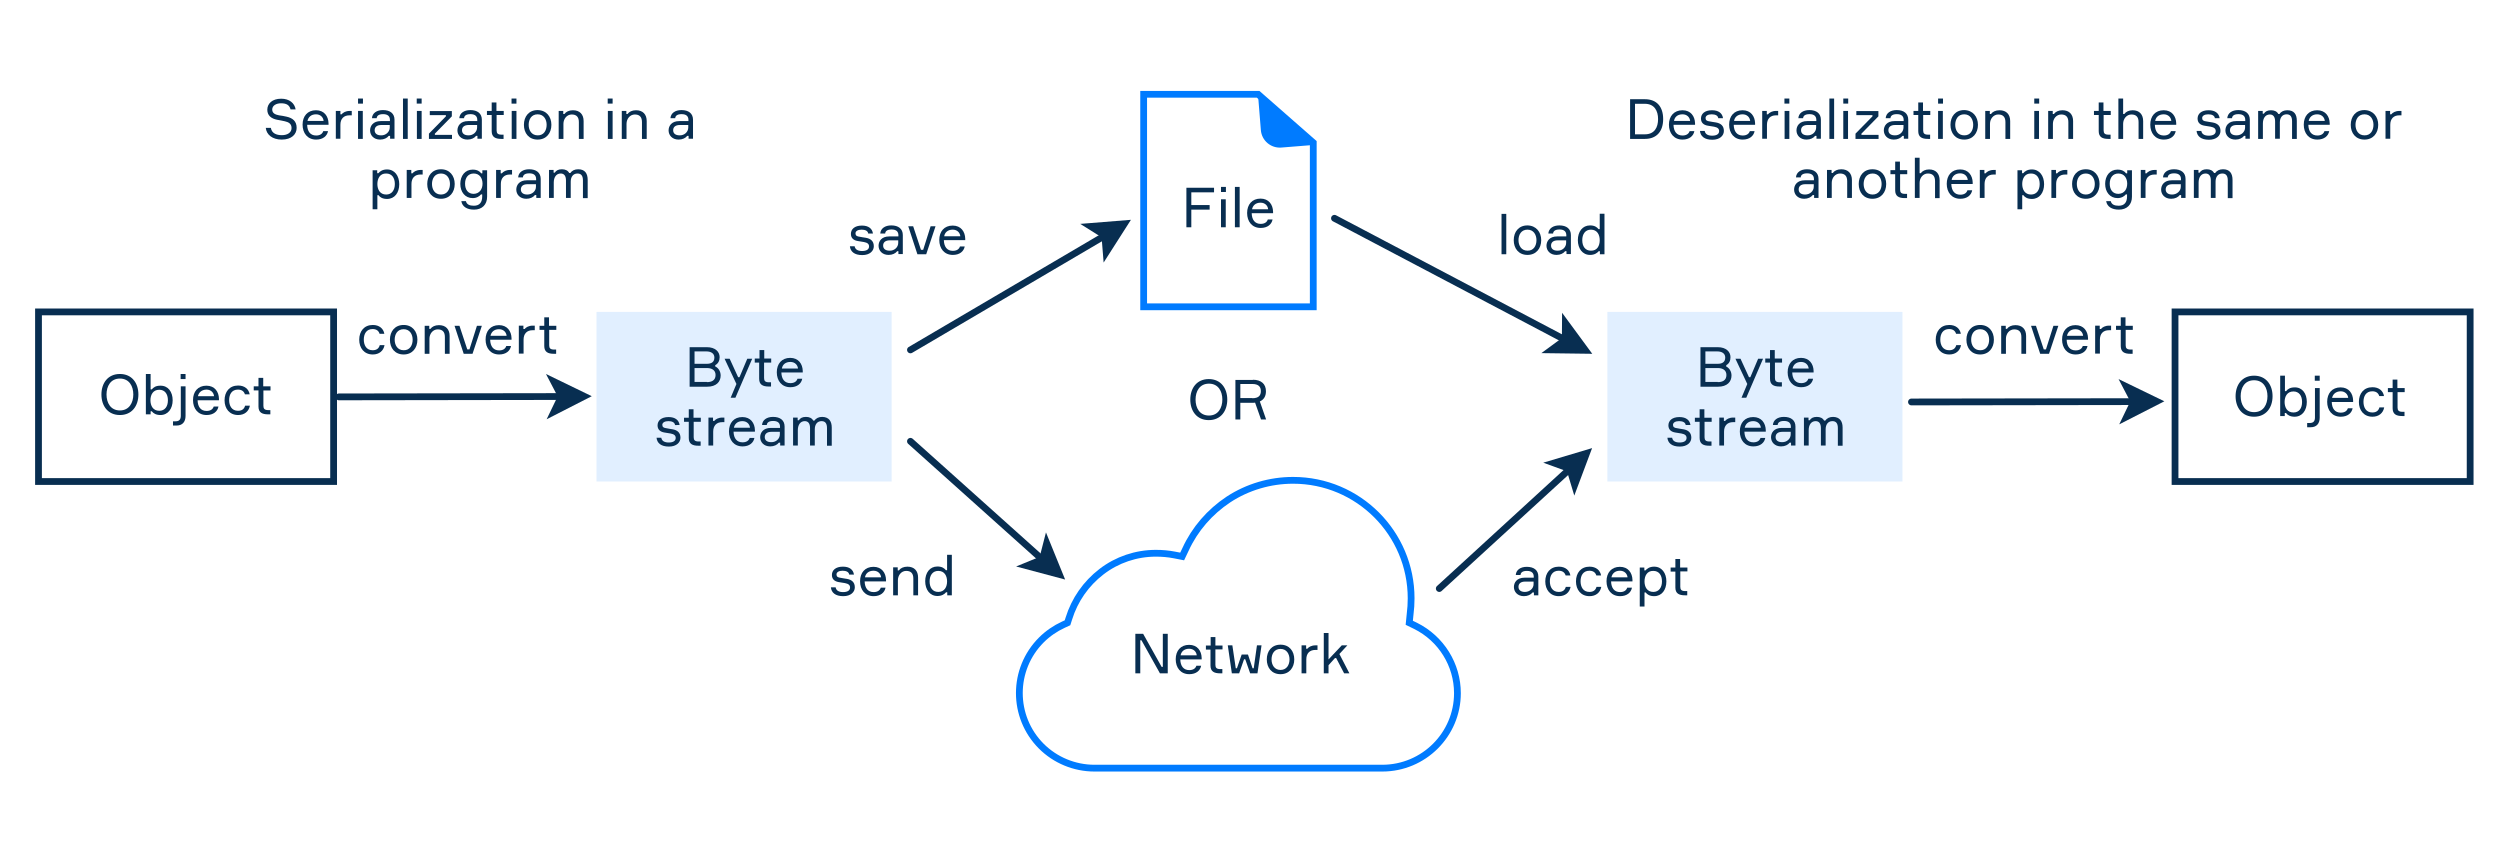 <?xml version="1.0" encoding="utf-8"?>
<!-- Generator: Adobe Illustrator 20.1.0, SVG Export Plug-In . SVG Version: 6.00 Build 0)  -->
<svg version="1.1" id="Layer_1" xmlns="http://www.w3.org/2000/svg" xmlns:xlink="http://www.w3.org/1999/xlink" x="0px" y="0px"
	 viewBox="0 0 1474 501.3" style="enable-background:new 0 0 1474 501.3;" xml:space="preserve">
<style type="text/css">
	.st0{fill:#007BFF;}
	.st1{fill:none;stroke:#082E51;stroke-width:4;stroke-miterlimit:10;}
	.st2{fill:none;stroke:#007BFF;stroke-width:4;stroke-miterlimit:10;}
	.st3{fill:none;stroke:#082E51;stroke-width:4;stroke-linecap:round;stroke-linejoin:round;stroke-miterlimit:10;}
	.st4{fill:#082E51;}
	.st5{opacity:0.12;fill:#007BFF;enable-background:new    ;}
</style>
<path class="st0" d="M741.8,56.8l1.6,19.9c0.5,6.2,5.9,10.8,12.1,10.3l19.9-1.6L741.8,56.8z"/>
<rect x="1282.4" y="183.9" class="st1" width="174" height="100"/>
<rect x="22.7" y="183.9" class="st1" width="174" height="100"/>
<polygon class="st2" points="774.3,180.9 674.3,180.9 674.3,55.6 741.8,55.6 774.3,84.1 "/>
<g>
	<path pointer-events="none" class="st3" d="M1256,236.8l-129,0.2"/>
	<path pointer-events="none" class="st4" d="M1249.5,250.2l6.5-13.5l-6.9-13.2l27,13.1L1249.5,250.2z"/>
</g>
<g>
	<path pointer-events="none" class="st3" d="M328.8,233.8l-129,0.2"/>
	<path pointer-events="none" class="st4" d="M322.3,247.2l6.5-13.5l-6.9-13.2l27,13.1L322.3,247.2z"/>
</g>
<g>
	<path pointer-events="none" class="st3" d="M612.9,328.4l-76.1-68.2"/>
	<path pointer-events="none" class="st4" d="M599.1,334l13.9-5.7l3.7-14.4l11.3,27.8L599.1,334z"/>
</g>
<g>
	<path pointer-events="none" class="st3" d="M923.9,278L848.6,347"/>
	<path pointer-events="none" class="st4" d="M928.2,292.2l-4.3-14.3l-14-5.1l28.8-8.6L928.2,292.2z"/>
</g>
<g>
	<path pointer-events="none" class="st3" d="M920.8,199.3l-134-70.6"/>
	<path pointer-events="none" class="st4" d="M908.8,208.2l12.1-8.9l0.1-14.9l17.8,24.2L908.8,208.2z"/>
</g>
<g>
	<path pointer-events="none" class="st3" d="M649.6,140l-112.8,66.3"/>
	<path pointer-events="none" class="st4" d="M650.7,154.8l-1.2-14.9l-12.6-7.9l29.9-2.4L650.7,154.8z"/>
</g>
<g>
	<g>
		<path class="st2" d="M834.6,369l-3.7-1.8l0.5-5c0.4-3.1,0.6-6.3,0.6-9.4c0-38.4-31.1-69.6-69.6-69.6c-13.5,0-26.8,3.9-38.1,11.3
			c-11,7.3-19.8,17.4-25.3,29.4l-2,4.2l-4.6-0.9c-3.6-0.7-7.3-1-10.9-1c-11.6,0-22.9,3.8-32.1,10.9c-9.1,7-15.8,16.6-19.2,27.6
			l-0.8,2.5l-2.4,1.1c-4.8,2.2-9.3,5.3-13,9c-17.3,17.3-17.3,45.3-0.1,62.6c8.3,8.3,19.6,13,31.4,13H815c24.4,0,44.3-19.8,44.3-44.2
			C859.3,391.9,849.7,376.5,834.6,369z"/>
	</g>
</g>
<g>
	<path class="st4" d="M169,68.8c3.5,0.8,5.9,2.6,5.9,6.6c0,3.7-2.9,6.9-8.8,6.9c-5.5,0-9-2.9-9.4-6.9h3c0.5,3.2,3.3,4.3,6.5,4.3
		c3.2,0,5.7-1.5,5.7-4.2c0-2.5-1.7-3.5-4-4c-1.2-0.3-3.5-0.7-4.6-0.9c-3.4-0.7-5.7-2.5-5.7-5.9c0-3.6,2.9-6.5,8.2-6.5
		c4.8,0,7.9,2.6,8.5,6.3h-3c-0.6-2.4-2.2-3.6-5.6-3.6c-2.8,0-5.2,1.3-5.2,3.7c0,2.3,2,3,4,3.4C165.6,68.1,167.7,68.5,169,68.8z"/>
	<path class="st4" d="M193.7,73.6h-12.6c0.1,3.9,1.9,6.3,5.3,6.3c2.3,0,3.7-1,4.2-2.6h2.8c-0.5,2.8-2.9,5-7,5c-5.1,0-8-3.8-8-8.8
		s2.9-8.5,7.9-8.5c4.9,0,7.3,3.6,7.4,7.7V73.6z M181.3,71.3h9.5c-0.2-2.1-1.8-3.9-4.5-3.9C183.3,67.4,181.7,69.2,181.3,71.3z"/>
	<path class="st4" d="M207.4,68h-1.4c-3.3,0-5.3,2-5.3,5.6v8.2H198V65.4h2.7v2h0.7c0.8-1,2.4-2,4.8-2h1.2V68z"/>
	<path class="st4" d="M211.1,61.1v-3h2.9v3H211.1z M213.9,81.9h-2.8V65.4h2.8V81.9z"/>
	<path class="st4" d="M229.9,80.1h-0.7c-1,1.3-2.8,2.2-5.1,2.2c-3.8,0-5.9-2.6-5.9-5.4c0-2.6,1.7-5.5,6.3-5.5h5.4v-0.7
		c0-2-1.1-3.4-4-3.4c-2.5,0-3.7,0.9-3.8,2.4h-2.8c0.2-3,2.8-4.8,6.5-4.8c4.2,0,6.8,2,6.8,5.7v11.2h-2.6V80.1z M229.8,75.2v-1.5h-4.9
		c-2.7,0-4,1.2-4,3.1c0,1.9,1.4,3,3.8,3C227.4,79.9,229.8,77.8,229.8,75.2z"/>
	<path class="st4" d="M240.4,58.1v23.8h-2.8V58.1H240.4z"/>
	<path class="st4" d="M245.7,61.1v-3h2.9v3H245.7z M248.6,81.9h-2.8V65.4h2.8V81.9z"/>
	<path class="st4" d="M252.9,81.9v-3.1l10-10.2v-0.7h-9.5v-2.4h13v3.1l-10,10.2v0.7h10.1v2.4H252.9z"/>
	<path class="st4" d="M281.4,80.1h-0.7c-1,1.3-2.8,2.2-5.1,2.2c-3.8,0-5.9-2.6-5.9-5.4c0-2.6,1.7-5.5,6.3-5.5h5.4v-0.7
		c0-2-1.1-3.4-4-3.4c-2.5,0-3.7,0.9-3.8,2.4h-2.8c0.2-3,2.8-4.8,6.5-4.8c4.2,0,6.8,2,6.8,5.7v11.2h-2.6V80.1z M281.3,75.2v-1.5h-4.9
		c-2.7,0-4,1.2-4,3.1c0,1.9,1.4,3,3.8,3C278.9,79.9,281.3,77.8,281.3,75.2z"/>
	<path class="st4" d="M297,65.4v2.4h-4.2v9.1c0,1.7,0.7,2.5,2.9,2.5h1.2v2.5h-1.3c-3.6,0-5.7-1.1-5.7-4.6v-9.5h-2.8v-2.4h2.8v-5h2.8
		v5H297z"/>
	<path class="st4" d="M301.6,61.1v-3h2.9v3H301.6z M304.5,81.9h-2.8V65.4h2.8V81.9z"/>
	<path class="st4" d="M325.1,73.6c0,4.9-3,8.7-8.1,8.7c-5.2,0-8.1-3.8-8.1-8.7s2.9-8.7,8.1-8.7C322.2,65,325.1,68.8,325.1,73.6z
		 M322.3,73.6c0-3.2-1.7-6.2-5.3-6.2c-3.7,0-5.3,3-5.3,6.2s1.7,6.2,5.3,6.2C320.6,79.9,322.3,76.9,322.3,73.6z"/>
	<path class="st4" d="M341.3,81.9V72c0-3-1.4-4.5-4.2-4.5c-2.9,0-4.9,2.6-4.9,5.5v8.9h-2.8V65.4h2.7v1.8h0.7c0.9-1.3,2.7-2.2,5-2.2
		c4.1,0,6.3,2.5,6.3,6.4v10.5H341.3z"/>
	<path class="st4" d="M358.3,61.1v-3h2.9v3H358.3z M361.2,81.9h-2.8V65.4h2.8V81.9z"/>
	<path class="st4" d="M378.5,81.9V72c0-3-1.4-4.5-4.2-4.5c-2.9,0-4.9,2.6-4.9,5.5v8.9h-2.8V65.4h2.7v1.8h0.7c0.9-1.3,2.7-2.2,5-2.2
		c4.1,0,6.3,2.5,6.3,6.4v10.5H378.5z"/>
	<path class="st4" d="M405.9,80.1h-0.7c-1,1.3-2.8,2.2-5.1,2.2c-3.8,0-5.9-2.6-5.9-5.4c0-2.6,1.7-5.5,6.3-5.5h5.4v-0.7
		c0-2-1.1-3.4-4-3.4c-2.5,0-3.7,0.9-3.8,2.4h-2.8c0.2-3,2.8-4.8,6.5-4.8c4.2,0,6.8,2,6.8,5.7v11.2h-2.6V80.1z M405.8,75.2v-1.5h-4.9
		c-2.7,0-4,1.2-4,3.1c0,1.9,1.4,3,3.8,3C403.5,79.9,405.8,77.8,405.8,75.2z"/>
	<path class="st4" d="M222.4,100.3v1.8h0.7c0.9-1.1,2.5-2.2,5.1-2.2c4.5,0,7.2,3.8,7.2,8.7c0,5-2.7,8.7-7.2,8.7c-2.6,0-4.2-1-5-2.2
		h-0.7v8.3h-2.8v-23H222.4z M222.5,108.5c0,3.2,1.5,6.2,5.2,6.2c3.3,0,5.1-2.6,5.1-6.2c0-3.7-1.8-6.2-5.1-6.2
		C224,102.2,222.5,105.3,222.5,108.5z"/>
	<path class="st4" d="M249.3,102.9h-1.4c-3.3,0-5.3,2-5.3,5.6v8.2h-2.8v-16.5h2.7v2h0.7c0.8-1,2.4-2,4.8-2h1.2V102.9z"/>
	<path class="st4" d="M268.1,108.5c0,4.9-3,8.7-8.1,8.7c-5.2,0-8.1-3.8-8.1-8.7s2.9-8.7,8.1-8.7C265.1,99.8,268.1,103.6,268.1,108.5
		z M265.3,108.5c0-3.2-1.7-6.2-5.3-6.2c-3.7,0-5.3,3-5.3,6.2s1.7,6.2,5.3,6.2C263.6,114.7,265.3,111.7,265.3,108.5z"/>
	<path class="st4" d="M287.2,100.3v15.7c0,4.6-2.9,7.6-7.7,7.6c-4.2,0-7-1.8-7.5-5h2.7c0.5,2,2.2,2.7,4.7,2.7c3.4,0,4.9-2.1,4.9-5.4
		v-1.3h-0.7c-0.9,1.1-2.5,2.2-4.9,2.2c-4.5,0-7.3-3.6-7.3-8.4c0-4.8,2.8-8.4,7.3-8.4c2.6,0,4.2,1,5,2.2h0.7v-1.8H287.2z
		 M284.5,108.3c0-3.2-1.7-6-5.2-6c-3.2,0-5.1,2.4-5.1,6c0,3.6,1.8,6,5.1,6C282.8,114.2,284.5,111.4,284.5,108.3z"/>
	<path class="st4" d="M302,102.9h-1.4c-3.3,0-5.3,2-5.3,5.6v8.2h-2.8v-16.5h2.7v2h0.7c0.8-1,2.4-2,4.8-2h1.2V102.9z"/>
	<path class="st4" d="M316.1,115h-0.7c-1,1.3-2.8,2.2-5.1,2.2c-3.8,0-5.9-2.6-5.9-5.4c0-2.6,1.7-5.5,6.3-5.5h5.4v-0.7
		c0-2-1.1-3.4-4-3.4c-2.5,0-3.7,0.9-3.8,2.4h-2.8c0.2-3,2.8-4.8,6.5-4.8c4.2,0,6.8,2,6.8,5.7v11.2h-2.6V115z M316,110.1v-1.5h-4.9
		c-2.7,0-4,1.2-4,3.1c0,1.9,1.4,3,3.8,3C313.7,114.7,316,112.7,316,110.1z"/>
	<path class="st4" d="M346.5,106.1v10.7h-2.8v-10.4c0-2.7-1-4.1-3.2-4.1c-2.6,0-4,2-4,4.8v9.6h-2.8v-10.3c0-2.7-1.1-4.1-3.1-4.1
		c-2.7,0-4.1,2.3-4.1,5.3v9.1h-2.8v-16.5h2.7v1.6h0.7c0.8-1.3,2.1-2,4.2-2c2,0,3.5,0.7,4.3,2.2h0.7c1-1.5,2.6-2.2,4.6-2.2
		C344.9,99.8,346.5,102.3,346.5,106.1z"/>
</g>
<g>
	<path class="st4" d="M508.6,139.9l1.9,0.3c2.9,0.5,4.7,2,4.7,5c0,2.7-2.3,5.2-6.8,5.2c-4.7,0-7-2.1-7.3-5.2h2.8
		c0.3,1.9,1.9,2.8,4.4,2.8c2.5,0,4.1-0.9,4.1-2.7c0-1.4-0.9-2.2-3-2.6l-3.7-0.6c-2.4-0.4-4-1.7-4-4.2c0-2.7,2.1-4.9,6.5-4.9
		c3.9,0,6.1,1.8,6.5,4.7h-2.8c-0.2-1.6-1.8-2.3-3.9-2.3c-2.1,0-3.6,0.8-3.6,2.2c0,1.3,0.8,1.8,2.5,2L508.6,139.9z"/>
	<path class="st4" d="M529.7,148.1H529c-1,1.3-2.8,2.2-5.1,2.2c-3.8,0-5.9-2.6-5.9-5.4c0-2.6,1.7-5.5,6.3-5.5h5.4v-0.7
		c0-2-1.1-3.4-4-3.4c-2.5,0-3.7,0.9-3.8,2.4H519c0.2-3,2.8-4.8,6.5-4.8c4.2,0,6.8,2,6.8,5.7v11.2h-2.6V148.1z M529.6,143.2v-1.5
		h-4.9c-2.7,0-4,1.2-4,3.1c0,1.9,1.4,3,3.8,3C527.3,147.9,529.6,145.8,529.6,143.2z"/>
	<path class="st4" d="M535.5,133.4h2.9l4.6,13.9h1.3l4.4-13.9h2.9l-5.5,16.5h-5.2L535.5,133.4z"/>
	<path class="st4" d="M569.1,141.6h-12.6c0.1,3.9,1.9,6.3,5.3,6.3c2.3,0,3.7-1,4.2-2.6h2.8c-0.5,2.8-2.9,5-7,5c-5.1,0-8-3.8-8-8.8
		s2.9-8.5,7.9-8.5c4.9,0,7.3,3.6,7.4,7.7V141.6z M556.7,139.3h9.5c-0.2-2.1-1.8-3.9-4.5-3.9C558.7,135.4,557,137.2,556.7,139.3z"/>
</g>
<g>
	<path class="st4" d="M497.4,341l1.9,0.3c2.9,0.5,4.7,2,4.7,5c0,2.7-2.3,5.2-6.8,5.2c-4.7,0-7-2.1-7.3-5.2h2.8
		c0.3,1.9,1.9,2.8,4.4,2.8s4.1-0.9,4.1-2.7c0-1.4-0.9-2.2-3-2.6l-3.7-0.6c-2.4-0.4-4-1.7-4-4.2c0-2.7,2.1-4.9,6.5-4.9
		c3.9,0,6.1,1.8,6.5,4.7h-2.8c-0.2-1.6-1.8-2.3-3.9-2.3c-2.1,0-3.6,0.8-3.6,2.2c0,1.3,0.8,1.8,2.5,2L497.4,341z"/>
	<path class="st4" d="M522.4,342.8h-12.6c0.1,3.9,1.9,6.3,5.3,6.3c2.3,0,3.7-1,4.2-2.6h2.8c-0.5,2.8-2.9,5-7,5c-5.1,0-8-3.8-8-8.8
		s2.9-8.5,7.9-8.5c4.9,0,7.3,3.6,7.4,7.7V342.8z M510,340.4h9.5c-0.2-2.1-1.8-3.9-4.5-3.9C512,336.5,510.3,338.3,510,340.4z"/>
	<path class="st4" d="M538.5,351v-9.9c0-3-1.4-4.5-4.2-4.5c-2.9,0-4.9,2.6-4.9,5.5v8.9h-2.8v-16.5h2.7v1.8h0.7
		c0.9-1.3,2.7-2.2,5-2.2c4.1,0,6.3,2.5,6.3,6.4V351H538.5z"/>
	<path class="st4" d="M561.2,327.3V351h-2.7v-1.8h-0.7c-0.9,1.1-2.5,2.2-5.1,2.2c-4.5,0-7.2-3.8-7.2-8.7c0-5,2.7-8.7,7.2-8.7
		c2.6,0,4.1,1,5,2.2h0.7v-9.1H561.2z M558.4,342.8c0-3.2-1.5-6.2-5.2-6.2c-3.3,0-5.1,2.6-5.1,6.2c0,3.7,1.8,6.2,5.1,6.2
		C556.9,349,558.4,346,558.4,342.8z"/>
</g>
<g>
	<path class="st4" d="M904.3,349.3h-0.7c-1,1.3-2.8,2.2-5.1,2.2c-3.8,0-5.9-2.6-5.9-5.4c0-2.6,1.7-5.5,6.3-5.5h5.4V340
		c0-2-1.1-3.4-4-3.4c-2.5,0-3.7,0.9-3.8,2.4h-2.8c0.2-3,2.8-4.8,6.5-4.8c4.2,0,6.8,2,6.8,5.7V351h-2.6V349.3z M904.2,344.4v-1.5
		h-4.9c-2.7,0-4,1.2-4,3.1c0,1.9,1.4,3,3.8,3C901.9,349,904.2,347,904.2,344.4z"/>
	<path class="st4" d="M926,346.1c-0.6,3.2-3.1,5.4-6.9,5.4c-5.1,0-8-3.8-8-8.7c0-5,2.9-8.7,8-8.7c3.9,0,6.3,2.2,6.8,5.2h-2.8
		c-0.5-1.7-1.8-2.8-4.1-2.8c-3.7,0-5.2,2.9-5.2,6.2c0,3.3,1.5,6.3,5.2,6.3c2.4,0,3.7-1.1,4.2-3H926z"/>
	<path class="st4" d="M944.1,346.1c-0.6,3.2-3.1,5.4-6.9,5.4c-5.1,0-8-3.8-8-8.7c0-5,2.9-8.7,8-8.7c3.9,0,6.3,2.2,6.8,5.2h-2.8
		c-0.5-1.7-1.8-2.8-4.1-2.8c-3.7,0-5.2,2.9-5.2,6.2c0,3.3,1.5,6.3,5.2,6.3c2.4,0,3.7-1.1,4.2-3H944.1z"/>
	<path class="st4" d="M962.5,342.8h-12.6c0.1,3.9,1.9,6.3,5.3,6.3c2.3,0,3.7-1,4.2-2.6h2.8c-0.5,2.8-2.9,5-7,5c-5.1,0-8-3.8-8-8.8
		s2.9-8.5,7.9-8.5c4.9,0,7.3,3.6,7.4,7.7V342.8z M950.1,340.4h9.5c-0.2-2.1-1.8-3.9-4.5-3.9C952.1,336.5,950.5,338.3,950.1,340.4z"
		/>
	<path class="st4" d="M969.5,334.5v1.8h0.7c0.9-1.1,2.5-2.2,5.1-2.2c4.5,0,7.2,3.8,7.2,8.7c0,5-2.7,8.7-7.2,8.7c-2.6,0-4.2-1-5-2.2
		h-0.7v8.3h-2.8v-23H969.5z M969.6,342.8c0,3.2,1.5,6.2,5.2,6.2c3.3,0,5.1-2.6,5.1-6.2c0-3.7-1.8-6.2-5.1-6.2
		C971.1,336.5,969.6,339.6,969.6,342.8z"/>
	<path class="st4" d="M994.9,334.5v2.4h-4.2v9.1c0,1.7,0.7,2.5,2.9,2.5h1.2v2.5h-1.3c-3.6,0-5.7-1.1-5.7-4.6V337h-2.8v-2.4h2.8v-5
		h2.8v5H994.9z"/>
</g>
<g>
	<path class="st4" d="M688.5,373.7V397h-4.6L673,377.5h-0.7V397h-2.9v-23.3h4.6l10.9,19.5h0.7v-19.5H688.5z"/>
	<path class="st4" d="M708.5,388.8h-12.6c0.1,3.9,1.9,6.3,5.3,6.3c2.3,0,3.7-1,4.2-2.6h2.8c-0.5,2.8-2.9,5-7,5c-5.1,0-8-3.8-8-8.8
		s2.9-8.5,7.9-8.5c4.9,0,7.3,3.6,7.4,7.7V388.8z M696.1,386.4h9.5c-0.2-2.1-1.8-3.9-4.5-3.9C698.1,382.5,696.4,384.3,696.1,386.4z"
		/>
	<path class="st4" d="M720.8,380.5v2.4h-4.2v9.1c0,1.7,0.7,2.5,2.9,2.5h1.2v2.5h-1.3c-3.6,0-5.7-1.1-5.7-4.6V383H711v-2.4h2.8v-5
		h2.8v5H720.8z"/>
	<path class="st4" d="M735.8,385.9l2.7,8.1h0.7l1.9-13.5h2.7l-2.4,16.5h-4.3l-2.9-8.3h-0.7l-2.9,8.3h-4.3l-2.4-16.5h2.7l2,13.5h0.7
		l2.8-8.1H735.8z"/>
	<path class="st4" d="M763.1,388.8c0,4.9-3,8.7-8.1,8.7c-5.2,0-8.1-3.8-8.1-8.7s2.9-8.7,8.1-8.7
		C760.2,380.1,763.1,383.9,763.1,388.8z M760.3,388.8c0-3.2-1.7-6.2-5.3-6.2c-3.7,0-5.3,3-5.3,6.2s1.7,6.2,5.3,6.2
		C758.6,395,760.3,392,760.3,388.8z"/>
	<path class="st4" d="M776.9,383.2h-1.4c-3.3,0-5.3,2-5.3,5.6v8.2h-2.8v-16.5h2.7v2h0.7c0.8-1,2.4-2,4.8-2h1.2V383.2z"/>
	<path class="st4" d="M792.5,397l-4.7-9h-0.7l-3.8,4.2v4.8h-2.8v-23.8h2.8v15.6l7.8-8.3h3.3l-4.7,5.1l5.9,11.4H792.5z"/>
</g>
<g>
	<path class="st4" d="M888.1,126.1v23.8h-2.8v-23.8H888.1z"/>
	<path class="st4" d="M908.7,141.6c0,4.9-3,8.7-8.1,8.7c-5.2,0-8.1-3.8-8.1-8.7s2.9-8.7,8.1-8.7C905.7,133,908.7,136.8,908.7,141.6z
		 M905.9,141.6c0-3.2-1.7-6.2-5.3-6.2c-3.7,0-5.3,3-5.3,6.2s1.7,6.2,5.3,6.2C904.2,147.9,905.9,144.9,905.9,141.6z"/>
	<path class="st4" d="M923.5,148.1h-0.7c-1,1.3-2.8,2.2-5.1,2.2c-3.8,0-5.9-2.6-5.9-5.4c0-2.6,1.7-5.5,6.3-5.5h5.4v-0.7
		c0-2-1.1-3.4-4-3.4c-2.5,0-3.7,0.9-3.8,2.4h-2.8c0.2-3,2.8-4.8,6.5-4.8c4.2,0,6.8,2,6.8,5.7v11.2h-2.6V148.1z M923.4,143.2v-1.5
		h-4.9c-2.7,0-4,1.2-4,3.1c0,1.9,1.4,3,3.8,3C921.1,147.9,923.4,145.8,923.4,143.2z"/>
	<path class="st4" d="M946,126.1v23.8h-2.7v-1.8h-0.7c-0.9,1.1-2.5,2.2-5.1,2.2c-4.5,0-7.2-3.8-7.2-8.7c0-5,2.7-8.7,7.2-8.7
		c2.6,0,4.1,1,5,2.2h0.7v-9.1H946z M943.2,141.6c0-3.2-1.5-6.2-5.2-6.2c-3.3,0-5.1,2.6-5.1,6.2c0,3.7,1.8,6.2,5.1,6.2
		C941.7,147.9,943.2,144.9,943.2,141.6z"/>
</g>
<g>
	<path class="st4" d="M702.4,113.3v7.6h10.8v2.7h-10.8V134h-2.9v-23.3h16.3v2.7H702.4z"/>
	<path class="st4" d="M719.9,113.2v-3h2.9v3H719.9z M722.7,134h-2.8v-16.5h2.8V134z"/>
	<path class="st4" d="M730.9,110.2V134h-2.8v-23.8H730.9z"/>
	<path class="st4" d="M750.6,125.7H738c0.1,3.9,1.9,6.3,5.3,6.3c2.3,0,3.7-1,4.2-2.6h2.8c-0.5,2.8-2.9,5-7,5c-5.1,0-8-3.8-8-8.8
		s2.9-8.5,7.9-8.5c4.9,0,7.3,3.6,7.4,7.7V125.7z M738.2,123.4h9.5c-0.2-2.1-1.8-3.9-4.5-3.9C740.2,119.5,738.6,121.3,738.2,123.4z"
		/>
</g>
<g>
	<path class="st4" d="M723.6,235.6c0,6.7-3.8,12.1-10.9,12.1c-7.1,0-10.9-5.4-10.9-12.1c0-6.7,3.8-12.1,10.9-12.1
		C719.8,223.5,723.6,228.9,723.6,235.6z M720.7,235.6c0-4.9-2.4-9.4-7.9-9.4s-7.9,4.5-7.9,9.4s2.4,9.4,7.9,9.4
		S720.7,240.4,720.7,235.6z"/>
	<path class="st4" d="M738.7,223.9c4.9,0,7.7,2.5,7.7,6.8c0,2.9-1.2,4.9-3.6,6l3.7,10.6h-3l-3.5-9.9c-0.6,0.1-1.3,0.1-1.9,0.1h-6.8
		v9.8h-2.9v-23.3H738.7z M738.3,234.8c3.8,0,5.1-1.6,5.1-4.2c0-2.6-1.4-4.2-5.1-4.2h-7v8.3H738.3z"/>
</g>
<g>
	<path class="st4" d="M969.8,58.5c7.2,0,10.8,4.6,10.8,11.7c0,7-3.6,11.7-10.8,11.7h-8.7V58.5H969.8z M969.8,79.2
		c5.7,0,7.8-4.1,7.8-9s-2.2-9-7.8-9H964v18H969.8z"/>
	<path class="st4" d="M999.3,73.6h-12.6c0.1,3.9,1.9,6.3,5.3,6.3c2.3,0,3.7-1,4.2-2.6h2.8c-0.5,2.8-2.9,5-7,5c-5.1,0-8-3.8-8-8.8
		S987,65,992,65c4.9,0,7.3,3.6,7.4,7.7V73.6z M987,71.3h9.5c-0.2-2.1-1.8-3.9-4.5-3.9C988.9,67.4,987.3,69.2,987,71.3z"/>
	<path class="st4" d="M1009.8,71.9l1.9,0.3c2.9,0.5,4.7,2,4.7,5c0,2.7-2.3,5.2-6.8,5.2c-4.7,0-7-2.1-7.3-5.2h2.8
		c0.3,1.9,1.9,2.8,4.4,2.8s4.1-0.9,4.1-2.7c0-1.4-0.9-2.2-3-2.6l-3.7-0.6c-2.4-0.4-4-1.7-4-4.2c0-2.7,2.1-4.9,6.5-4.9
		c3.9,0,6.1,1.8,6.5,4.7h-2.8c-0.2-1.6-1.8-2.3-3.9-2.3c-2.1,0-3.6,0.8-3.6,2.2c0,1.3,0.8,1.8,2.5,2L1009.8,71.9z"/>
	<path class="st4" d="M1034.8,73.6h-12.6c0.1,3.9,1.9,6.3,5.3,6.3c2.3,0,3.7-1,4.2-2.6h2.8c-0.5,2.8-2.9,5-7,5c-5.1,0-8-3.8-8-8.8
		s2.9-8.5,7.9-8.5c4.9,0,7.3,3.6,7.4,7.7V73.6z M1022.4,71.3h9.5c-0.2-2.1-1.8-3.9-4.5-3.9C1024.4,67.4,1022.7,69.2,1022.4,71.3z"/>
	<path class="st4" d="M1048.5,68h-1.4c-3.3,0-5.3,2-5.3,5.6v8.2h-2.8V65.4h2.7v2h0.7c0.8-1,2.4-2,4.8-2h1.2V68z"/>
	<path class="st4" d="M1052.1,61.1v-3h2.9v3H1052.1z M1055,81.9h-2.8V65.4h2.8V81.9z"/>
	<path class="st4" d="M1070.9,80.1h-0.7c-1,1.3-2.8,2.2-5.1,2.2c-3.8,0-5.9-2.6-5.9-5.4c0-2.6,1.7-5.5,6.3-5.5h5.4v-0.7
		c0-2-1.1-3.4-4-3.4c-2.5,0-3.7,0.9-3.8,2.4h-2.8c0.2-3,2.8-4.8,6.5-4.8c4.2,0,6.8,2,6.8,5.7v11.2h-2.6V80.1z M1070.8,75.2v-1.5
		h-4.9c-2.7,0-4,1.2-4,3.1c0,1.9,1.4,3,3.8,3C1068.5,79.9,1070.8,77.8,1070.8,75.2z"/>
	<path class="st4" d="M1081.4,58.1v23.8h-2.8V58.1H1081.4z"/>
	<path class="st4" d="M1086.8,61.1v-3h2.9v3H1086.8z M1089.6,81.9h-2.8V65.4h2.8V81.9z"/>
	<path class="st4" d="M1094,81.9v-3.1l10-10.2v-0.7h-9.5v-2.4h13v3.1l-10,10.2v0.7h10.1v2.4H1094z"/>
	<path class="st4" d="M1122.4,80.1h-0.7c-1,1.3-2.8,2.2-5.1,2.2c-3.8,0-5.9-2.6-5.9-5.4c0-2.6,1.7-5.5,6.3-5.5h5.4v-0.7
		c0-2-1.1-3.4-4-3.4c-2.5,0-3.7,0.9-3.8,2.4h-2.8c0.2-3,2.8-4.8,6.5-4.8c4.2,0,6.8,2,6.8,5.7v11.2h-2.6V80.1z M1122.3,75.2v-1.5
		h-4.9c-2.7,0-4,1.2-4,3.1c0,1.9,1.4,3,3.8,3C1120,79.9,1122.3,77.8,1122.3,75.2z"/>
	<path class="st4" d="M1138.1,65.4v2.4h-4.2v9.1c0,1.7,0.7,2.5,2.9,2.5h1.2v2.5h-1.3c-3.6,0-5.7-1.1-5.7-4.6v-9.5h-2.8v-2.4h2.8v-5
		h2.8v5H1138.1z"/>
	<path class="st4" d="M1142.7,61.1v-3h2.9v3H1142.7z M1145.5,81.9h-2.8V65.4h2.8V81.9z"/>
	<path class="st4" d="M1166.2,73.6c0,4.9-3,8.7-8.1,8.7c-5.2,0-8.1-3.8-8.1-8.7s2.9-8.7,8.1-8.7C1163.2,65,1166.2,68.8,1166.2,73.6z
		 M1163.4,73.6c0-3.2-1.7-6.2-5.3-6.2c-3.7,0-5.3,3-5.3,6.2s1.7,6.2,5.3,6.2C1161.7,79.9,1163.4,76.9,1163.4,73.6z"/>
	<path class="st4" d="M1182.4,81.9V72c0-3-1.4-4.5-4.2-4.5c-2.9,0-4.9,2.6-4.9,5.5v8.9h-2.8V65.4h2.7v1.8h0.7c0.9-1.3,2.7-2.2,5-2.2
		c4.1,0,6.3,2.5,6.3,6.4v10.5H1182.4z"/>
	<path class="st4" d="M1199.4,61.1v-3h2.9v3H1199.4z M1202.2,81.9h-2.8V65.4h2.8V81.9z"/>
	<path class="st4" d="M1219.5,81.9V72c0-3-1.4-4.5-4.2-4.5c-2.9,0-4.9,2.6-4.9,5.5v8.9h-2.8V65.4h2.7v1.8h0.7c0.9-1.3,2.7-2.2,5-2.2
		c4.1,0,6.3,2.5,6.3,6.4v10.5H1219.5z"/>
	<path class="st4" d="M1244.5,65.4v2.4h-4.2v9.1c0,1.7,0.7,2.5,2.9,2.5h1.2v2.5h-1.3c-3.6,0-5.7-1.1-5.7-4.6v-9.5h-2.8v-2.4h2.8v-5
		h2.8v5H1244.5z"/>
	<path class="st4" d="M1260.9,81.9V72c0-3-1.4-4.5-4.2-4.5c-2.9,0-4.9,2.6-4.9,5.5v8.9h-2.8V58.1h2.8v9.1h0.7
		c0.9-1.3,2.7-2.2,4.9-2.2c4,0,6.2,2.5,6.2,6.4v10.5H1260.9z"/>
	<path class="st4" d="M1283.1,73.6h-12.6c0.1,3.9,1.9,6.3,5.3,6.3c2.3,0,3.7-1,4.2-2.6h2.8c-0.5,2.8-2.9,5-7,5c-5.1,0-8-3.8-8-8.8
		s2.9-8.5,7.9-8.5c4.9,0,7.3,3.6,7.4,7.7V73.6z M1270.7,71.3h9.5c-0.2-2.1-1.8-3.9-4.5-3.9C1272.7,67.4,1271,69.2,1270.7,71.3z"/>
	<path class="st4" d="M1302.6,71.9l1.9,0.3c2.9,0.5,4.7,2,4.7,5c0,2.7-2.3,5.2-6.8,5.2c-4.7,0-7-2.1-7.3-5.2h2.8
		c0.3,1.9,1.9,2.8,4.4,2.8s4.1-0.9,4.1-2.7c0-1.4-0.9-2.2-3-2.6l-3.7-0.6c-2.4-0.4-4-1.7-4-4.2c0-2.7,2.1-4.9,6.5-4.9
		c3.9,0,6.1,1.8,6.5,4.7h-2.8c-0.2-1.6-1.8-2.3-3.9-2.3c-2.1,0-3.6,0.8-3.6,2.2c0,1.3,0.8,1.8,2.5,2L1302.6,71.9z"/>
	<path class="st4" d="M1323.8,80.1h-0.7c-1,1.3-2.8,2.2-5.1,2.2c-3.8,0-5.9-2.6-5.9-5.4c0-2.6,1.7-5.5,6.3-5.5h5.4v-0.7
		c0-2-1.1-3.4-4-3.4c-2.5,0-3.7,0.9-3.8,2.4h-2.8c0.2-3,2.8-4.8,6.5-4.8c4.2,0,6.8,2,6.8,5.7v11.2h-2.6V80.1z M1323.7,75.2v-1.5
		h-4.9c-2.7,0-4,1.2-4,3.1c0,1.9,1.4,3,3.8,3C1321.4,79.9,1323.7,77.8,1323.7,75.2z"/>
	<path class="st4" d="M1354.2,71.2v10.7h-2.8V71.5c0-2.7-1-4.1-3.2-4.1c-2.6,0-4,2-4,4.8v9.6h-2.8V71.6c0-2.7-1.1-4.1-3.1-4.1
		c-2.7,0-4.1,2.3-4.1,5.3v9.1h-2.8V65.4h2.7V67h0.7c0.8-1.3,2.1-2,4.2-2c2,0,3.5,0.7,4.3,2.2h0.7c1-1.5,2.6-2.2,4.6-2.2
		C1352.6,65,1354.2,67.4,1354.2,71.2z"/>
	<path class="st4" d="M1373.6,73.6H1361c0.1,3.9,1.9,6.3,5.3,6.3c2.3,0,3.7-1,4.2-2.6h2.8c-0.5,2.8-2.9,5-7,5c-5.1,0-8-3.8-8-8.8
		s2.9-8.5,7.9-8.5c4.9,0,7.3,3.6,7.4,7.7V73.6z M1361.2,71.3h9.5c-0.2-2.1-1.8-3.9-4.5-3.9C1363.2,67.4,1361.6,69.2,1361.2,71.3z"/>
	<path class="st4" d="M1402.2,73.6c0,4.9-3,8.7-8.1,8.7c-5.2,0-8.1-3.8-8.1-8.7s2.9-8.7,8.1-8.7C1399.2,65,1402.2,68.8,1402.2,73.6z
		 M1399.4,73.6c0-3.2-1.7-6.2-5.3-6.2c-3.7,0-5.3,3-5.3,6.2s1.7,6.2,5.3,6.2C1397.7,79.9,1399.4,76.9,1399.4,73.6z"/>
	<path class="st4" d="M1416,68h-1.4c-3.3,0-5.3,2-5.3,5.6v8.2h-2.8V65.4h2.7v2h0.7c0.8-1,2.4-2,4.8-2h1.2V68z"/>
	<path class="st4" d="M1069.5,115h-0.7c-1,1.3-2.8,2.2-5.1,2.2c-3.8,0-5.9-2.6-5.9-5.4c0-2.6,1.7-5.5,6.3-5.5h5.4v-0.7
		c0-2-1.1-3.4-4-3.4c-2.5,0-3.7,0.9-3.8,2.4h-2.8c0.2-3,2.8-4.8,6.5-4.8c4.2,0,6.8,2,6.8,5.7v11.2h-2.6V115z M1069.4,110.1v-1.5
		h-4.9c-2.7,0-4,1.2-4,3.1c0,1.9,1.4,3,3.8,3C1067.1,114.7,1069.4,112.7,1069.4,110.1z"/>
	<path class="st4" d="M1089.1,116.7v-9.9c0-3-1.4-4.5-4.2-4.5c-2.9,0-4.9,2.6-4.9,5.5v8.9h-2.8v-16.5h2.7v1.8h0.7
		c0.9-1.3,2.7-2.2,5-2.2c4.1,0,6.3,2.5,6.3,6.4v10.5H1089.1z"/>
	<path class="st4" d="M1112.1,108.5c0,4.9-3,8.7-8.1,8.7c-5.2,0-8.1-3.8-8.1-8.7s2.9-8.7,8.1-8.7
		C1109.2,99.8,1112.1,103.6,1112.1,108.5z M1109.4,108.5c0-3.2-1.7-6.2-5.3-6.2c-3.7,0-5.3,3-5.3,6.2s1.7,6.2,5.3,6.2
		C1107.7,114.7,1109.4,111.7,1109.4,108.5z"/>
	<path class="st4" d="M1124.5,100.3v2.4h-4.2v9.1c0,1.7,0.7,2.5,2.9,2.5h1.2v2.5h-1.3c-3.6,0-5.7-1.1-5.7-4.6v-9.5h-2.8v-2.4h2.8v-5
		h2.8v5H1124.5z"/>
	<path class="st4" d="M1140.9,116.7v-9.9c0-3-1.4-4.5-4.2-4.5c-2.9,0-4.9,2.6-4.9,5.5v8.9h-2.8V93h2.8v9.1h0.7
		c0.9-1.3,2.7-2.2,4.9-2.2c4,0,6.2,2.5,6.2,6.4v10.5H1140.9z"/>
	<path class="st4" d="M1163.1,108.5h-12.6c0.1,3.9,1.9,6.3,5.3,6.3c2.3,0,3.7-1,4.2-2.6h2.8c-0.5,2.8-2.9,5-7,5c-5.1,0-8-3.8-8-8.8
		s2.9-8.5,7.9-8.5c4.9,0,7.3,3.6,7.4,7.7V108.5z M1150.7,106.1h9.5c-0.2-2.1-1.8-3.9-4.5-3.9C1152.7,102.2,1151,104,1150.7,106.1z"
		/>
	<path class="st4" d="M1176.8,102.9h-1.4c-3.3,0-5.3,2-5.3,5.6v8.2h-2.8v-16.5h2.7v2h0.7c0.8-1,2.4-2,4.8-2h1.2V102.9z"/>
	<path class="st4" d="M1192.2,100.3v1.8h0.7c0.9-1.1,2.5-2.2,5.1-2.2c4.5,0,7.2,3.8,7.2,8.7c0,5-2.7,8.7-7.2,8.7c-2.6,0-4.2-1-5-2.2
		h-0.7v8.3h-2.8v-23H1192.2z M1192.3,108.5c0,3.2,1.5,6.2,5.2,6.2c3.3,0,5.1-2.6,5.1-6.2c0-3.7-1.8-6.2-5.1-6.2
		C1193.8,102.2,1192.3,105.3,1192.3,108.5z"/>
	<path class="st4" d="M1219,102.9h-1.4c-3.3,0-5.3,2-5.3,5.6v8.2h-2.8v-16.5h2.7v2h0.7c0.8-1,2.4-2,4.8-2h1.2V102.9z"/>
	<path class="st4" d="M1237.9,108.5c0,4.9-3,8.7-8.1,8.7c-5.2,0-8.1-3.8-8.1-8.7s2.9-8.7,8.1-8.7
		C1234.9,99.8,1237.9,103.6,1237.9,108.5z M1235.1,108.5c0-3.2-1.7-6.2-5.3-6.2c-3.7,0-5.3,3-5.3,6.2s1.7,6.2,5.3,6.2
		C1233.4,114.7,1235.1,111.7,1235.1,108.5z"/>
	<path class="st4" d="M1257,100.3v15.7c0,4.6-2.9,7.6-7.7,7.6c-4.2,0-7-1.8-7.5-5h2.7c0.5,2,2.2,2.7,4.7,2.7c3.4,0,4.9-2.1,4.9-5.4
		v-1.3h-0.7c-0.9,1.1-2.5,2.2-4.9,2.2c-4.5,0-7.3-3.6-7.3-8.4c0-4.8,2.8-8.4,7.3-8.4c2.6,0,4.2,1,5,2.2h0.7v-1.8H1257z
		 M1254.2,108.3c0-3.2-1.7-6-5.2-6c-3.2,0-5.1,2.4-5.1,6c0,3.6,1.8,6,5.1,6C1252.6,114.2,1254.2,111.4,1254.2,108.3z"/>
	<path class="st4" d="M1271.7,102.9h-1.4c-3.3,0-5.3,2-5.3,5.6v8.2h-2.8v-16.5h2.7v2h0.7c0.8-1,2.4-2,4.8-2h1.2V102.9z"/>
	<path class="st4" d="M1285.9,115h-0.7c-1,1.3-2.8,2.2-5.1,2.2c-3.8,0-5.9-2.6-5.9-5.4c0-2.6,1.7-5.5,6.3-5.5h5.4v-0.7
		c0-2-1.1-3.4-4-3.4c-2.5,0-3.7,0.9-3.8,2.4h-2.8c0.2-3,2.8-4.8,6.5-4.8c4.2,0,6.8,2,6.8,5.7v11.2h-2.6V115z M1285.8,110.1v-1.5
		h-4.9c-2.7,0-4,1.2-4,3.1c0,1.9,1.4,3,3.8,3C1283.4,114.7,1285.8,112.7,1285.8,110.1z"/>
	<path class="st4" d="M1316.3,106.1v10.7h-2.8v-10.4c0-2.7-1-4.1-3.2-4.1c-2.6,0-4,2-4,4.8v9.6h-2.8v-10.3c0-2.7-1.1-4.1-3.1-4.1
		c-2.7,0-4.1,2.3-4.1,5.3v9.1h-2.8v-16.5h2.7v1.6h0.7c0.8-1.3,2.1-2,4.2-2c2,0,3.5,0.7,4.3,2.2h0.7c1-1.5,2.6-2.2,4.6-2.2
		C1314.7,99.8,1316.3,102.3,1316.3,106.1z"/>
</g>
<g>
	<path class="st4" d="M226.7,203.6c-0.6,3.2-3.1,5.4-6.9,5.4c-5.1,0-8-3.8-8-8.7c0-5,2.9-8.7,8-8.7c3.9,0,6.3,2.2,6.8,5.2h-2.8
		c-0.5-1.7-1.8-2.8-4.1-2.8c-3.7,0-5.2,2.9-5.2,6.2c0,3.3,1.5,6.3,5.2,6.3c2.4,0,3.7-1.1,4.2-3H226.7z"/>
	<path class="st4" d="M246.1,200.3c0,4.9-3,8.7-8.1,8.7c-5.2,0-8.1-3.8-8.1-8.7s2.9-8.7,8.1-8.7
		C243.1,191.6,246.1,195.4,246.1,200.3z M243.3,200.3c0-3.2-1.7-6.2-5.3-6.2c-3.7,0-5.3,3-5.3,6.2s1.7,6.2,5.3,6.2
		C241.6,206.6,243.3,203.6,243.3,200.3z"/>
	<path class="st4" d="M262.3,208.6v-9.9c0-3-1.4-4.5-4.2-4.5c-2.9,0-4.9,2.6-4.9,5.5v8.9h-2.8v-16.5h2.7v1.8h0.7
		c0.9-1.3,2.7-2.2,5-2.2c4.1,0,6.3,2.5,6.3,6.4v10.5H262.3z"/>
	<path class="st4" d="M268,192.1h2.9l4.6,13.9h1.3l4.4-13.9h2.9l-5.5,16.5h-5.2L268,192.1z"/>
	<path class="st4" d="M301.6,200.3h-12.6c0.1,3.9,1.9,6.3,5.3,6.3c2.3,0,3.7-1,4.2-2.6h2.8c-0.5,2.8-2.9,5-7,5c-5.1,0-8-3.8-8-8.8
		s2.9-8.5,7.9-8.5c4.9,0,7.3,3.6,7.4,7.7V200.3z M289.2,198h9.5c-0.2-2.1-1.8-3.9-4.5-3.9C291.2,194.1,289.6,195.9,289.2,198z"/>
	<path class="st4" d="M315.3,194.7H314c-3.3,0-5.3,2-5.3,5.6v8.2h-2.8v-16.5h2.7v2h0.7c0.8-1,2.4-2,4.8-2h1.2V194.7z"/>
	<path class="st4" d="M328,192.1v2.4h-4.2v9.1c0,1.7,0.7,2.5,2.9,2.5h1.2v2.5h-1.3c-3.6,0-5.7-1.1-5.7-4.6v-9.5h-2.8v-2.4h2.8v-5
		h2.8v5H328z"/>
</g>
<g>
	<path class="st4" d="M1156.2,203.6c-0.6,3.2-3.1,5.4-6.9,5.4c-5.1,0-8-3.8-8-8.7c0-5,2.9-8.7,8-8.7c3.9,0,6.3,2.2,6.8,5.2h-2.8
		c-0.5-1.7-1.8-2.8-4.1-2.8c-3.7,0-5.2,2.9-5.2,6.2c0,3.3,1.5,6.3,5.2,6.3c2.4,0,3.7-1.1,4.2-3H1156.2z"/>
	<path class="st4" d="M1175.6,200.3c0,4.9-3,8.7-8.1,8.7c-5.2,0-8.1-3.8-8.1-8.7s2.9-8.7,8.1-8.7
		C1172.6,191.6,1175.6,195.4,1175.6,200.3z M1172.8,200.3c0-3.2-1.7-6.2-5.3-6.2c-3.7,0-5.3,3-5.3,6.2s1.7,6.2,5.3,6.2
		C1171.1,206.6,1172.8,203.6,1172.8,200.3z"/>
	<path class="st4" d="M1191.8,208.6v-9.9c0-3-1.4-4.5-4.2-4.5c-2.9,0-4.9,2.6-4.9,5.5v8.9h-2.8v-16.5h2.7v1.8h0.7
		c0.9-1.3,2.7-2.2,5-2.2c4.1,0,6.3,2.5,6.3,6.4v10.5H1191.8z"/>
	<path class="st4" d="M1197.5,192.1h2.9l4.6,13.9h1.3l4.4-13.9h2.9l-5.5,16.5h-5.2L1197.5,192.1z"/>
	<path class="st4" d="M1231.1,200.3h-12.6c0.1,3.9,1.9,6.3,5.3,6.3c2.3,0,3.7-1,4.2-2.6h2.8c-0.5,2.8-2.9,5-7,5c-5.1,0-8-3.8-8-8.8
		s2.9-8.5,7.9-8.5c4.9,0,7.3,3.6,7.4,7.7V200.3z M1218.7,198h9.5c-0.2-2.1-1.8-3.9-4.5-3.9C1220.7,194.1,1219.1,195.9,1218.7,198z"
		/>
	<path class="st4" d="M1244.8,194.7h-1.4c-3.3,0-5.3,2-5.3,5.6v8.2h-2.8v-16.5h2.7v2h0.7c0.8-1,2.4-2,4.8-2h1.2V194.7z"/>
	<path class="st4" d="M1257.5,192.1v2.4h-4.2v9.1c0,1.7,0.7,2.5,2.9,2.5h1.2v2.5h-1.3c-3.6,0-5.7-1.1-5.7-4.6v-9.5h-2.8v-2.4h2.8v-5
		h2.8v5H1257.5z"/>
</g>
<g>
	<path class="st4" d="M81.6,232.6c0,6.7-3.8,12.1-10.9,12.1c-7.1,0-10.9-5.4-10.9-12.1c0-6.7,3.8-12.1,10.9-12.1
		C77.8,220.5,81.6,225.9,81.6,232.6z M78.6,232.6c0-4.9-2.4-9.4-7.9-9.4s-7.9,4.5-7.9,9.4s2.4,9.4,7.9,9.4S78.6,237.4,78.6,232.6z"
		/>
	<path class="st4" d="M101.8,236c0,4.9-2.7,8.7-7.2,8.7c-2.6,0-4.2-1-5.1-2.2h-0.7v1.8H86v-23.8h2.8v9.1h0.7c0.9-1.2,2.4-2.2,5-2.2
		C99.1,227.3,101.8,231,101.8,236z M99,236c0-3.7-1.8-6.2-5.1-6.2c-3.7,0-5.2,3-5.2,6.2s1.5,6.2,5.2,6.2C97.2,242.2,99,239.7,99,236
		z"/>
	<path class="st4" d="M102,250.8v-2.4h1.5c2.3,0,3.1-1.2,3.1-3.3v-17.3h2.8v17.4c0,3.6-1.9,5.7-5.3,5.7H102z M106.5,223.5v-3h2.9v3
		H106.5z"/>
	<path class="st4" d="M129.1,236h-12.6c0.1,3.9,1.9,6.3,5.3,6.3c2.3,0,3.7-1,4.2-2.6h2.8c-0.5,2.8-2.9,5-7,5c-5.1,0-8-3.8-8-8.8
		s2.9-8.5,7.9-8.5c4.9,0,7.3,3.6,7.4,7.7V236z M116.7,233.6h9.5c-0.2-2.1-1.8-3.9-4.5-3.9C118.7,229.8,117.1,231.6,116.7,233.6z"/>
	<path class="st4" d="M147.3,239.3c-0.6,3.2-3.1,5.4-6.9,5.4c-5.1,0-8-3.8-8-8.7c0-5,2.9-8.7,8-8.7c3.9,0,6.3,2.2,6.8,5.2h-2.8
		c-0.5-1.7-1.8-2.8-4.1-2.8c-3.7,0-5.2,2.9-5.2,6.2c0,3.3,1.5,6.3,5.2,6.3c2.4,0,3.7-1.1,4.2-3H147.3z"/>
	<path class="st4" d="M159.5,227.8v2.4h-4.2v9.1c0,1.7,0.7,2.5,2.9,2.5h1.2v2.5h-1.3c-3.6,0-5.7-1.1-5.7-4.6v-9.5h-2.8v-2.4h2.8v-5
		h2.8v5H159.5z"/>
</g>
<g>
	<path class="st4" d="M1339.9,233.6c0,6.7-3.8,12.1-10.9,12.1c-7.1,0-10.9-5.4-10.9-12.1c0-6.7,3.8-12.1,10.9-12.1
		C1336.1,221.5,1339.9,226.9,1339.9,233.6z M1336.9,233.6c0-4.9-2.4-9.4-7.9-9.4c-5.6,0-7.9,4.5-7.9,9.4s2.4,9.4,7.9,9.4
		C1334.6,243,1336.9,238.4,1336.9,233.6z"/>
	<path class="st4" d="M1360.1,237c0,4.9-2.7,8.7-7.2,8.7c-2.6,0-4.2-1-5.1-2.2h-0.7v1.8h-2.7v-23.8h2.8v9.1h0.7
		c0.9-1.2,2.4-2.2,5-2.2C1357.4,228.3,1360.1,232,1360.1,237z M1357.3,237c0-3.7-1.8-6.2-5.1-6.2c-3.7,0-5.2,3-5.2,6.2
		s1.5,6.2,5.2,6.2C1355.6,243.2,1357.3,240.7,1357.3,237z"/>
	<path class="st4" d="M1360.3,251.8v-2.4h1.5c2.3,0,3.1-1.2,3.1-3.3v-17.3h2.8v17.4c0,3.6-1.9,5.7-5.3,5.7H1360.3z M1364.8,224.5v-3
		h2.9v3H1364.8z"/>
	<path class="st4" d="M1387.4,237h-12.6c0.1,3.9,1.9,6.3,5.3,6.3c2.3,0,3.7-1,4.2-2.6h2.8c-0.5,2.8-2.9,5-7,5c-5.1,0-8-3.8-8-8.8
		s2.9-8.5,7.9-8.5c4.9,0,7.3,3.6,7.4,7.7V237z M1375,234.6h9.5c-0.2-2.1-1.8-3.9-4.5-3.9C1377,230.8,1375.4,232.6,1375,234.6z"/>
	<path class="st4" d="M1405.7,240.3c-0.6,3.2-3.1,5.4-6.9,5.4c-5.1,0-8-3.8-8-8.7c0-5,2.9-8.7,8-8.7c3.9,0,6.3,2.2,6.8,5.2h-2.8
		c-0.5-1.7-1.8-2.8-4.1-2.8c-3.7,0-5.2,2.9-5.2,6.2c0,3.3,1.5,6.3,5.2,6.3c2.4,0,3.7-1.1,4.2-3H1405.7z"/>
	<path class="st4" d="M1417.8,228.8v2.4h-4.2v9.1c0,1.7,0.7,2.5,2.9,2.5h1.2v2.5h-1.3c-3.6,0-5.7-1.1-5.7-4.6v-9.5h-2.8v-2.4h2.8v-5
		h2.8v5H1417.8z"/>
</g>
<g>
	<rect x="351.7" y="183.9" class="st5" width="174" height="100"/>
	<g>
		<path class="st4" d="M421.6,216c2,0.9,3.3,3,3.3,5.4c0,3.7-2.6,6.6-7.9,6.6h-10.4v-23.3h10.2c4.9,0,7.5,2.7,7.5,5.9
			c0,2.1-0.9,3.8-2.6,4.7V216z M409.5,214.5h7.2c2.6,0,4.5-0.9,4.5-3.7c0-2.6-2.3-3.6-4.6-3.6h-7.1V214.5z M416.8,225.3
			c2.6,0,5.1-0.9,5.1-4.2c0-3-2.4-4.1-5.1-4.1h-7.3v8.2H416.8z"/>
		<path class="st4" d="M430.8,234.5l3.4-8.1l-7-14.9h3l5,10.9h0.8l4.6-10.9h2.9l-9.9,23H430.8z"/>
		<path class="st4" d="M454.7,211.4v2.4h-4.2v9.1c0,1.7,0.7,2.5,2.9,2.5h1.2v2.5h-1.3c-3.6,0-5.7-1.1-5.7-4.6v-9.5H445v-2.4h2.8v-5
			h2.8v5H454.7z"/>
		<path class="st4" d="M473.3,219.6h-12.6c0.1,3.9,1.9,6.3,5.3,6.3c2.3,0,3.7-1,4.2-2.6h2.8c-0.5,2.8-2.9,5-7,5c-5.1,0-8-3.8-8-8.8
			s2.9-8.5,7.9-8.5c4.9,0,7.3,3.6,7.4,7.7V219.6z M461,217.3h9.5c-0.2-2.1-1.8-3.9-4.5-3.9C462.9,213.4,461.3,215.2,461,217.3z"/>
		<path class="st4" d="M394.6,252.8l1.9,0.3c2.9,0.5,4.7,2,4.7,5c0,2.7-2.3,5.2-6.8,5.2c-4.7,0-7-2.1-7.3-5.2h2.8
			c0.3,1.9,1.9,2.8,4.4,2.8s4.1-0.9,4.1-2.7c0-1.4-0.9-2.2-3-2.6l-3.7-0.6c-2.4-0.4-4-1.7-4-4.2c0-2.7,2.1-4.9,6.5-4.9
			c3.9,0,6.1,1.8,6.5,4.7H398c-0.2-1.6-1.8-2.3-3.9-2.3c-2.1,0-3.6,0.8-3.6,2.2c0,1.3,0.8,1.8,2.5,2L394.6,252.8z"/>
		<path class="st4" d="M413.2,246.3v2.4h-4.2v9.1c0,1.7,0.7,2.5,2.9,2.5h1.2v2.5h-1.3c-3.6,0-5.7-1.1-5.7-4.6v-9.5h-2.8v-2.4h2.8v-5
			h2.8v5H413.2z"/>
		<path class="st4" d="M427.2,248.9h-1.4c-3.3,0-5.3,2-5.3,5.6v8.2h-2.8v-16.5h2.7v2h0.7c0.8-1,2.4-2,4.8-2h1.2V248.9z"/>
		<path class="st4" d="M445.1,254.5h-12.6c0.1,3.9,1.9,6.3,5.3,6.3c2.3,0,3.7-1,4.2-2.6h2.8c-0.5,2.8-2.9,5-7,5c-5.1,0-8-3.8-8-8.8
			c0-5.1,2.9-8.5,7.9-8.5c4.9,0,7.3,3.6,7.4,7.7V254.5z M432.7,252.2h9.5c-0.2-2.1-1.8-3.9-4.5-3.9
			C434.7,248.3,433.1,250.1,432.7,252.2z"/>
		<path class="st4" d="M459.9,261h-0.7c-1,1.3-2.8,2.2-5.1,2.2c-3.8,0-5.9-2.6-5.9-5.4c0-2.6,1.7-5.5,6.3-5.5h5.4v-0.7
			c0-2-1.1-3.4-4-3.4c-2.5,0-3.7,0.9-3.8,2.4h-2.8c0.2-3,2.8-4.8,6.5-4.8c4.2,0,6.8,2,6.8,5.7v11.2h-2.6V261z M459.8,256.1v-1.5
			h-4.9c-2.7,0-4,1.2-4,3.1c0,1.9,1.4,3,3.8,3C457.5,260.8,459.8,258.7,459.8,256.1z"/>
		<path class="st4" d="M490.4,252.1v10.7h-2.8v-10.4c0-2.7-1-4.1-3.2-4.1c-2.6,0-4,2-4,4.8v9.6h-2.8v-10.3c0-2.7-1.1-4.1-3.1-4.1
			c-2.7,0-4.1,2.3-4.1,5.3v9.1h-2.8v-16.5h2.7v1.6h0.7c0.8-1.3,2.1-2,4.2-2c2,0,3.5,0.7,4.3,2.2h0.7c1-1.5,2.6-2.2,4.6-2.2
			C488.7,245.9,490.4,248.3,490.4,252.1z"/>
	</g>
</g>
<g>
	<rect x="947.7" y="183.9" class="st5" width="174" height="100"/>
	<g>
		<path class="st4" d="M1017.6,216c2,0.9,3.3,3,3.3,5.4c0,3.7-2.6,6.6-7.9,6.6h-10.4v-23.3h10.2c4.9,0,7.5,2.7,7.5,5.9
			c0,2.1-0.8,3.8-2.5,4.7V216z M1005.5,214.5h7.2c2.6,0,4.5-0.9,4.5-3.7c0-2.6-2.3-3.6-4.6-3.6h-7.1V214.5z M1012.8,225.3
			c2.6,0,5.1-0.9,5.1-4.2c0-3-2.4-4.1-5.1-4.1h-7.3v8.2H1012.8z"/>
		<path class="st4" d="M1026.8,234.5l3.4-8.1l-7-14.9h3l5,10.9h0.8l4.6-10.9h2.9l-9.9,23H1026.8z"/>
		<path class="st4" d="M1050.7,211.4v2.4h-4.2v9.1c0,1.7,0.7,2.5,2.9,2.5h1.2v2.5h-1.3c-3.6,0-5.7-1.1-5.7-4.6v-9.5h-2.8v-2.4h2.8
			v-5h2.8v5H1050.7z"/>
		<path class="st4" d="M1069.3,219.6h-12.6c0.1,3.9,1.9,6.3,5.3,6.3c2.3,0,3.7-1,4.2-2.6h2.8c-0.5,2.8-2.9,5-7,5c-5.1,0-8-3.8-8-8.8
			s2.9-8.5,7.9-8.5c4.9,0,7.3,3.6,7.4,7.7V219.6z M1056.9,217.3h9.5c-0.2-2.1-1.8-3.9-4.5-3.9
			C1058.9,213.4,1057.3,215.2,1056.9,217.3z"/>
		<path class="st4" d="M990.6,252.8l1.9,0.3c2.9,0.5,4.7,2,4.7,5c0,2.7-2.3,5.2-6.8,5.2c-4.7,0-7-2.1-7.3-5.2h2.8
			c0.3,1.9,1.9,2.8,4.4,2.8c2.5,0,4.1-0.9,4.1-2.7c0-1.4-0.9-2.2-3-2.6l-3.7-0.6c-2.4-0.4-4-1.7-4-4.2c0-2.7,2.1-4.9,6.5-4.9
			c3.9,0,6.1,1.8,6.5,4.7h-2.8c-0.2-1.6-1.8-2.3-3.9-2.3c-2.1,0-3.6,0.8-3.6,2.2c0,1.3,0.8,1.8,2.5,2L990.6,252.8z"/>
		<path class="st4" d="M1009.2,246.3v2.4h-4.2v9.1c0,1.7,0.7,2.5,2.9,2.5h1.2v2.5h-1.3c-3.6,0-5.7-1.1-5.7-4.6v-9.5h-2.8v-2.4h2.8
			v-5h2.8v5H1009.2z"/>
		<path class="st4" d="M1023.2,248.9h-1.4c-3.3,0-5.3,2-5.3,5.6v8.2h-2.8v-16.5h2.7v2h0.7c0.8-1,2.4-2,4.8-2h1.2V248.9z"/>
		<path class="st4" d="M1041.1,254.5h-12.6c0.1,3.9,1.9,6.3,5.3,6.3c2.3,0,3.7-1,4.2-2.6h2.8c-0.5,2.8-2.9,5-7,5c-5.1,0-8-3.8-8-8.8
			c0-5.1,2.9-8.5,7.9-8.5c4.9,0,7.3,3.6,7.4,7.7V254.5z M1028.7,252.2h9.5c-0.2-2.1-1.8-3.9-4.5-3.9
			C1030.7,248.3,1029.1,250.1,1028.7,252.2z"/>
		<path class="st4" d="M1055.9,261h-0.7c-1,1.3-2.8,2.2-5.1,2.2c-3.8,0-5.9-2.6-5.9-5.4c0-2.6,1.7-5.5,6.3-5.5h5.4v-0.7
			c0-2-1.1-3.4-4-3.4c-2.5,0-3.7,0.9-3.8,2.4h-2.8c0.2-3,2.8-4.8,6.5-4.8c4.2,0,6.8,2,6.8,5.7v11.2h-2.6V261z M1055.8,256.1v-1.5
			h-4.9c-2.7,0-4,1.2-4,3.1c0,1.9,1.4,3,3.8,3C1053.5,260.8,1055.8,258.7,1055.8,256.1z"/>
		<path class="st4" d="M1086.4,252.1v10.7h-2.8v-10.4c0-2.7-1-4.1-3.2-4.1c-2.6,0-4,2-4,4.8v9.6h-2.8v-10.3c0-2.7-1.1-4.1-3.1-4.1
			c-2.7,0-4.1,2.3-4.1,5.3v9.1h-2.8v-16.5h2.7v1.6h0.7c0.8-1.3,2.1-2,4.2-2c2,0,3.5,0.7,4.3,2.2h0.7c1-1.5,2.6-2.2,4.6-2.2
			C1084.7,245.9,1086.4,248.3,1086.4,252.1z"/>
	</g>
</g>
</svg>
